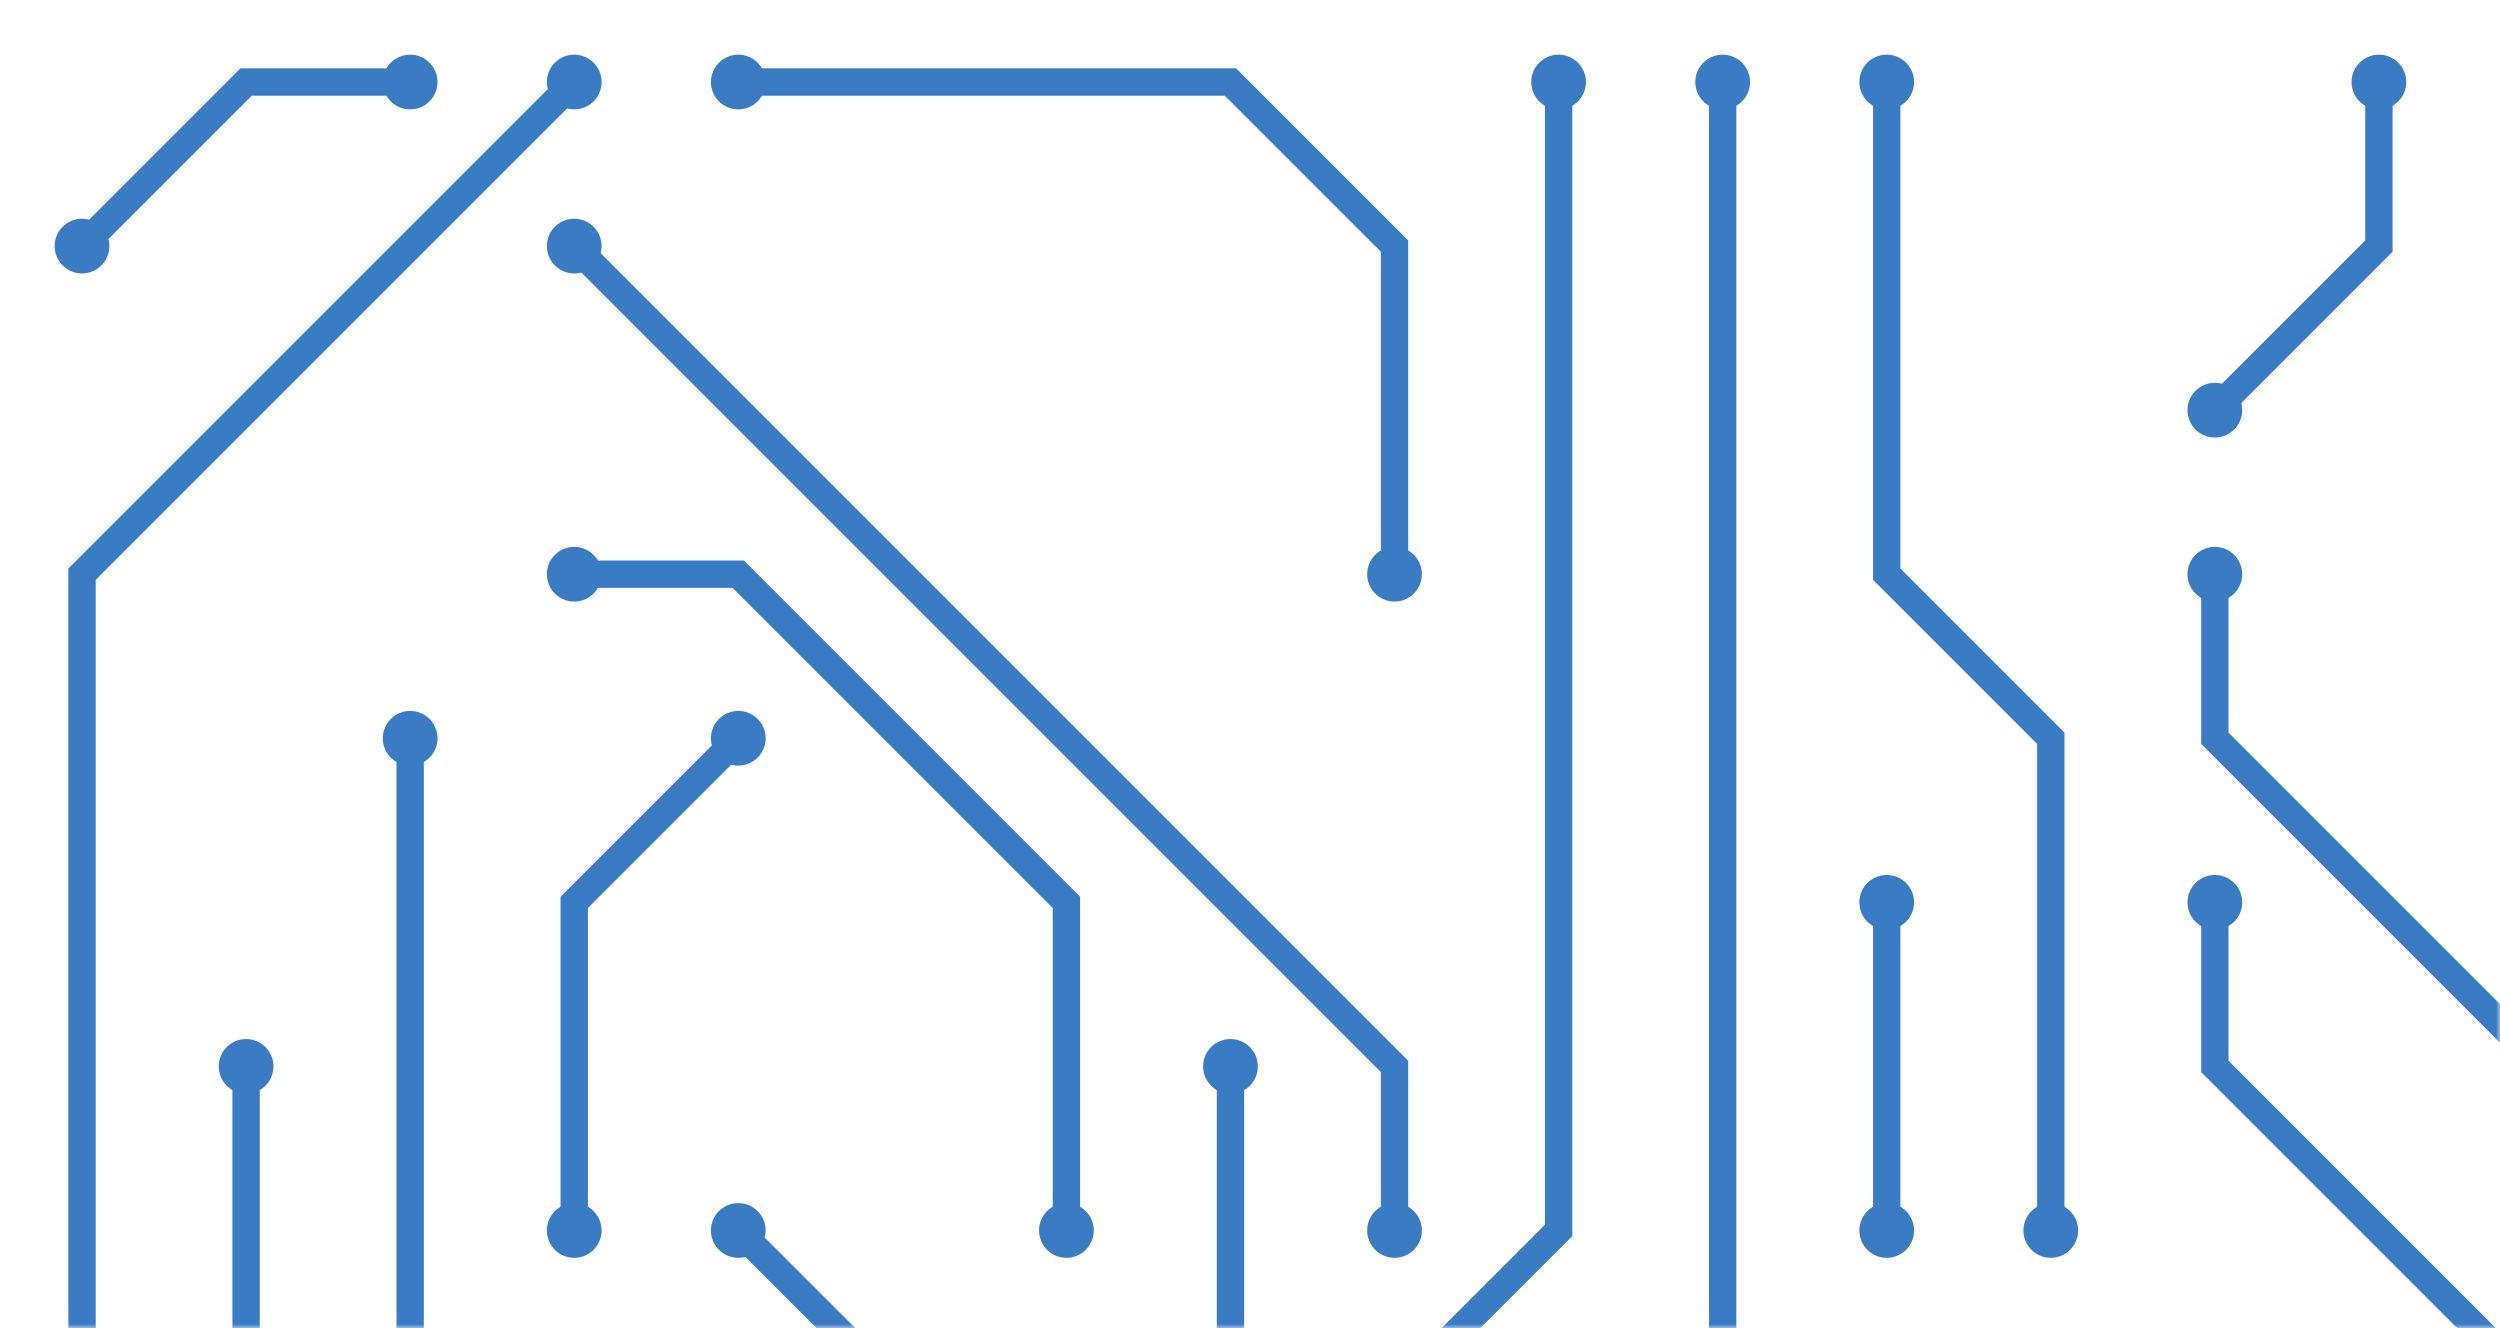 <svg xmlns="http://www.w3.org/2000/svg" version="1.1" xmlns:xlink="http://www.w3.org/1999/xlink" xmlns:svgjs="http://svgjs.dev/svgjs" width="320" height="170" preserveAspectRatio="none" viewBox="0 0 320 170"><g mask="url(&quot;#SvgjsMask1634&quot;)" fill="none"><g><path d="M157.5 136.5L157.5 178.5" stroke-width="3.5" stroke="#3a7cc3"></path><path d="M154 136.5 a3.5 3.5 0 1 0 7 0 a3.5 3.5 0 1 0 -7 0zM154 178.5 a3.5 3.5 0 1 0 7 0 a3.5 3.5 0 1 0 -7 0z" fill="#3a7cc3"></path><path d="M220.5 178.5L220.5 10.5" stroke-width="3.5" stroke="#3a7cc3"></path><path d="M217 178.5 a3.5 3.5 0 1 0 7 0 a3.5 3.5 0 1 0 -7 0zM217 10.5 a3.5 3.5 0 1 0 7 0 a3.5 3.5 0 1 0 -7 0z" fill="#3a7cc3"></path><path d="M178.5 178.5L199.5 157.5L199.5 10.5" stroke-width="3.5" stroke="#3a7cc3"></path><path d="M175 178.5 a3.5 3.5 0 1 0 7 0 a3.5 3.5 0 1 0 -7 0zM196 10.5 a3.5 3.5 0 1 0 7 0 a3.5 3.5 0 1 0 -7 0z" fill="#3a7cc3"></path><path d="M283.5 115.5L283.5 136.5L325.5 178.5" stroke-width="3.5" stroke="#3a7cc3"></path><path d="M280 115.5 a3.5 3.5 0 1 0 7 0 a3.5 3.5 0 1 0 -7 0zM322 178.5 a3.5 3.5 0 1 0 7 0 a3.5 3.5 0 1 0 -7 0z" fill="#3a7cc3"></path><path d="M73.5 31.5L178.5 136.5L178.5 157.5" stroke-width="3.5" stroke="#3a7cc3"></path><path d="M70 31.5 a3.5 3.5 0 1 0 7 0 a3.5 3.5 0 1 0 -7 0zM175 157.5 a3.5 3.5 0 1 0 7 0 a3.5 3.5 0 1 0 -7 0z" fill="#3a7cc3"></path><path d="M241.5 178.5L304.5 178.5" stroke-width="3.5" stroke="#3a7cc3"></path><path d="M238 178.5 a3.5 3.5 0 1 0 7 0 a3.5 3.5 0 1 0 -7 0zM301 178.5 a3.5 3.5 0 1 0 7 0 a3.5 3.5 0 1 0 -7 0z" fill="#3a7cc3"></path><path d="M94.5 157.5L115.5 178.5L136.5 178.5" stroke-width="3.5" stroke="#3a7cc3"></path><path d="M91 157.5 a3.5 3.5 0 1 0 7 0 a3.5 3.5 0 1 0 -7 0zM133 178.5 a3.5 3.5 0 1 0 7 0 a3.5 3.5 0 1 0 -7 0z" fill="#3a7cc3"></path><path d="M325.5 52.5L325.5 10.5" stroke-width="3.5" stroke="#3a7cc3"></path><path d="M322 52.5 a3.5 3.5 0 1 0 7 0 a3.5 3.5 0 1 0 -7 0zM322 10.5 a3.5 3.5 0 1 0 7 0 a3.5 3.5 0 1 0 -7 0z" fill="#3a7cc3"></path><path d="M241.5 115.5L241.5 157.5" stroke-width="3.5" stroke="#3a7cc3"></path><path d="M238 115.5 a3.5 3.5 0 1 0 7 0 a3.5 3.5 0 1 0 -7 0zM238 157.5 a3.5 3.5 0 1 0 7 0 a3.5 3.5 0 1 0 -7 0z" fill="#3a7cc3"></path><path d="M52.5 94.5L52.5 178.5" stroke-width="3.5" stroke="#3a7cc3"></path><path d="M49 94.5 a3.5 3.5 0 1 0 7 0 a3.5 3.5 0 1 0 -7 0zM49 178.5 a3.5 3.5 0 1 0 7 0 a3.5 3.5 0 1 0 -7 0z" fill="#3a7cc3"></path><path d="M31.5 136.5L31.5 178.5" stroke-width="3.5" stroke="#3a7cc3"></path><path d="M28 136.5 a3.5 3.5 0 1 0 7 0 a3.5 3.5 0 1 0 -7 0zM28 178.5 a3.5 3.5 0 1 0 7 0 a3.5 3.5 0 1 0 -7 0z" fill="#3a7cc3"></path><path d="M73.5 10.5L10.5 73.5L10.5 178.5" stroke-width="3.5" stroke="#3a7cc3"></path><path d="M70 10.5 a3.5 3.5 0 1 0 7 0 a3.5 3.5 0 1 0 -7 0zM7 178.5 a3.5 3.5 0 1 0 7 0 a3.5 3.5 0 1 0 -7 0z" fill="#3a7cc3"></path><path d="M73.5 73.5L94.5 73.5L136.5 115.5L136.5 157.5" stroke-width="3.5" stroke="#3a7cc3"></path><path d="M70 73.5 a3.5 3.5 0 1 0 7 0 a3.5 3.5 0 1 0 -7 0zM133 157.5 a3.5 3.5 0 1 0 7 0 a3.5 3.5 0 1 0 -7 0z" fill="#3a7cc3"></path><path d="M10.5 31.5L31.5 10.5L52.5 10.5" stroke-width="3.5" stroke="#3a7cc3"></path><path d="M7 31.5 a3.5 3.5 0 1 0 7 0 a3.5 3.5 0 1 0 -7 0zM49 10.5 a3.5 3.5 0 1 0 7 0 a3.5 3.5 0 1 0 -7 0z" fill="#3a7cc3"></path><path d="M262.5 157.5L262.5 94.5L241.5 73.5L241.5 10.5" stroke-width="3.5" stroke="#3a7cc3"></path><path d="M259 157.5 a3.5 3.5 0 1 0 7 0 a3.5 3.5 0 1 0 -7 0zM238 10.5 a3.5 3.5 0 1 0 7 0 a3.5 3.5 0 1 0 -7 0z" fill="#3a7cc3"></path><path d="M283.5 73.5L283.5 94.5L325.5 136.5L325.5 157.5" stroke-width="3.5" stroke="#3a7cc3"></path><path d="M280 73.5 a3.5 3.5 0 1 0 7 0 a3.5 3.5 0 1 0 -7 0zM322 157.5 a3.5 3.5 0 1 0 7 0 a3.5 3.5 0 1 0 -7 0z" fill="#3a7cc3"></path><path d="M73.5 157.5L73.5 115.5L94.5 94.5" stroke-width="3.5" stroke="#3a7cc3"></path><path d="M70 157.5 a3.5 3.5 0 1 0 7 0 a3.5 3.5 0 1 0 -7 0zM91 94.5 a3.5 3.5 0 1 0 7 0 a3.5 3.5 0 1 0 -7 0z" fill="#3a7cc3"></path><path d="M178.5 73.5L178.5 31.5L157.5 10.5L94.5 10.5" stroke-width="3.5" stroke="#3a7cc3"></path><path d="M175 73.5 a3.5 3.5 0 1 0 7 0 a3.5 3.5 0 1 0 -7 0zM91 10.5 a3.5 3.5 0 1 0 7 0 a3.5 3.5 0 1 0 -7 0z" fill="#3a7cc3"></path><path d="M283.5 52.5L304.5 31.5L304.5 10.5" stroke-width="3.5" stroke="#3a7cc3"></path><path d="M280 52.5 a3.5 3.5 0 1 0 7 0 a3.5 3.5 0 1 0 -7 0zM301 10.5 a3.5 3.5 0 1 0 7 0 a3.5 3.5 0 1 0 -7 0z" fill="#3a7cc3"></path></g></g><defs><mask id="SvgjsMask1634"><rect width="320" height="170" fill="#ffffff"></rect></mask></defs></svg>